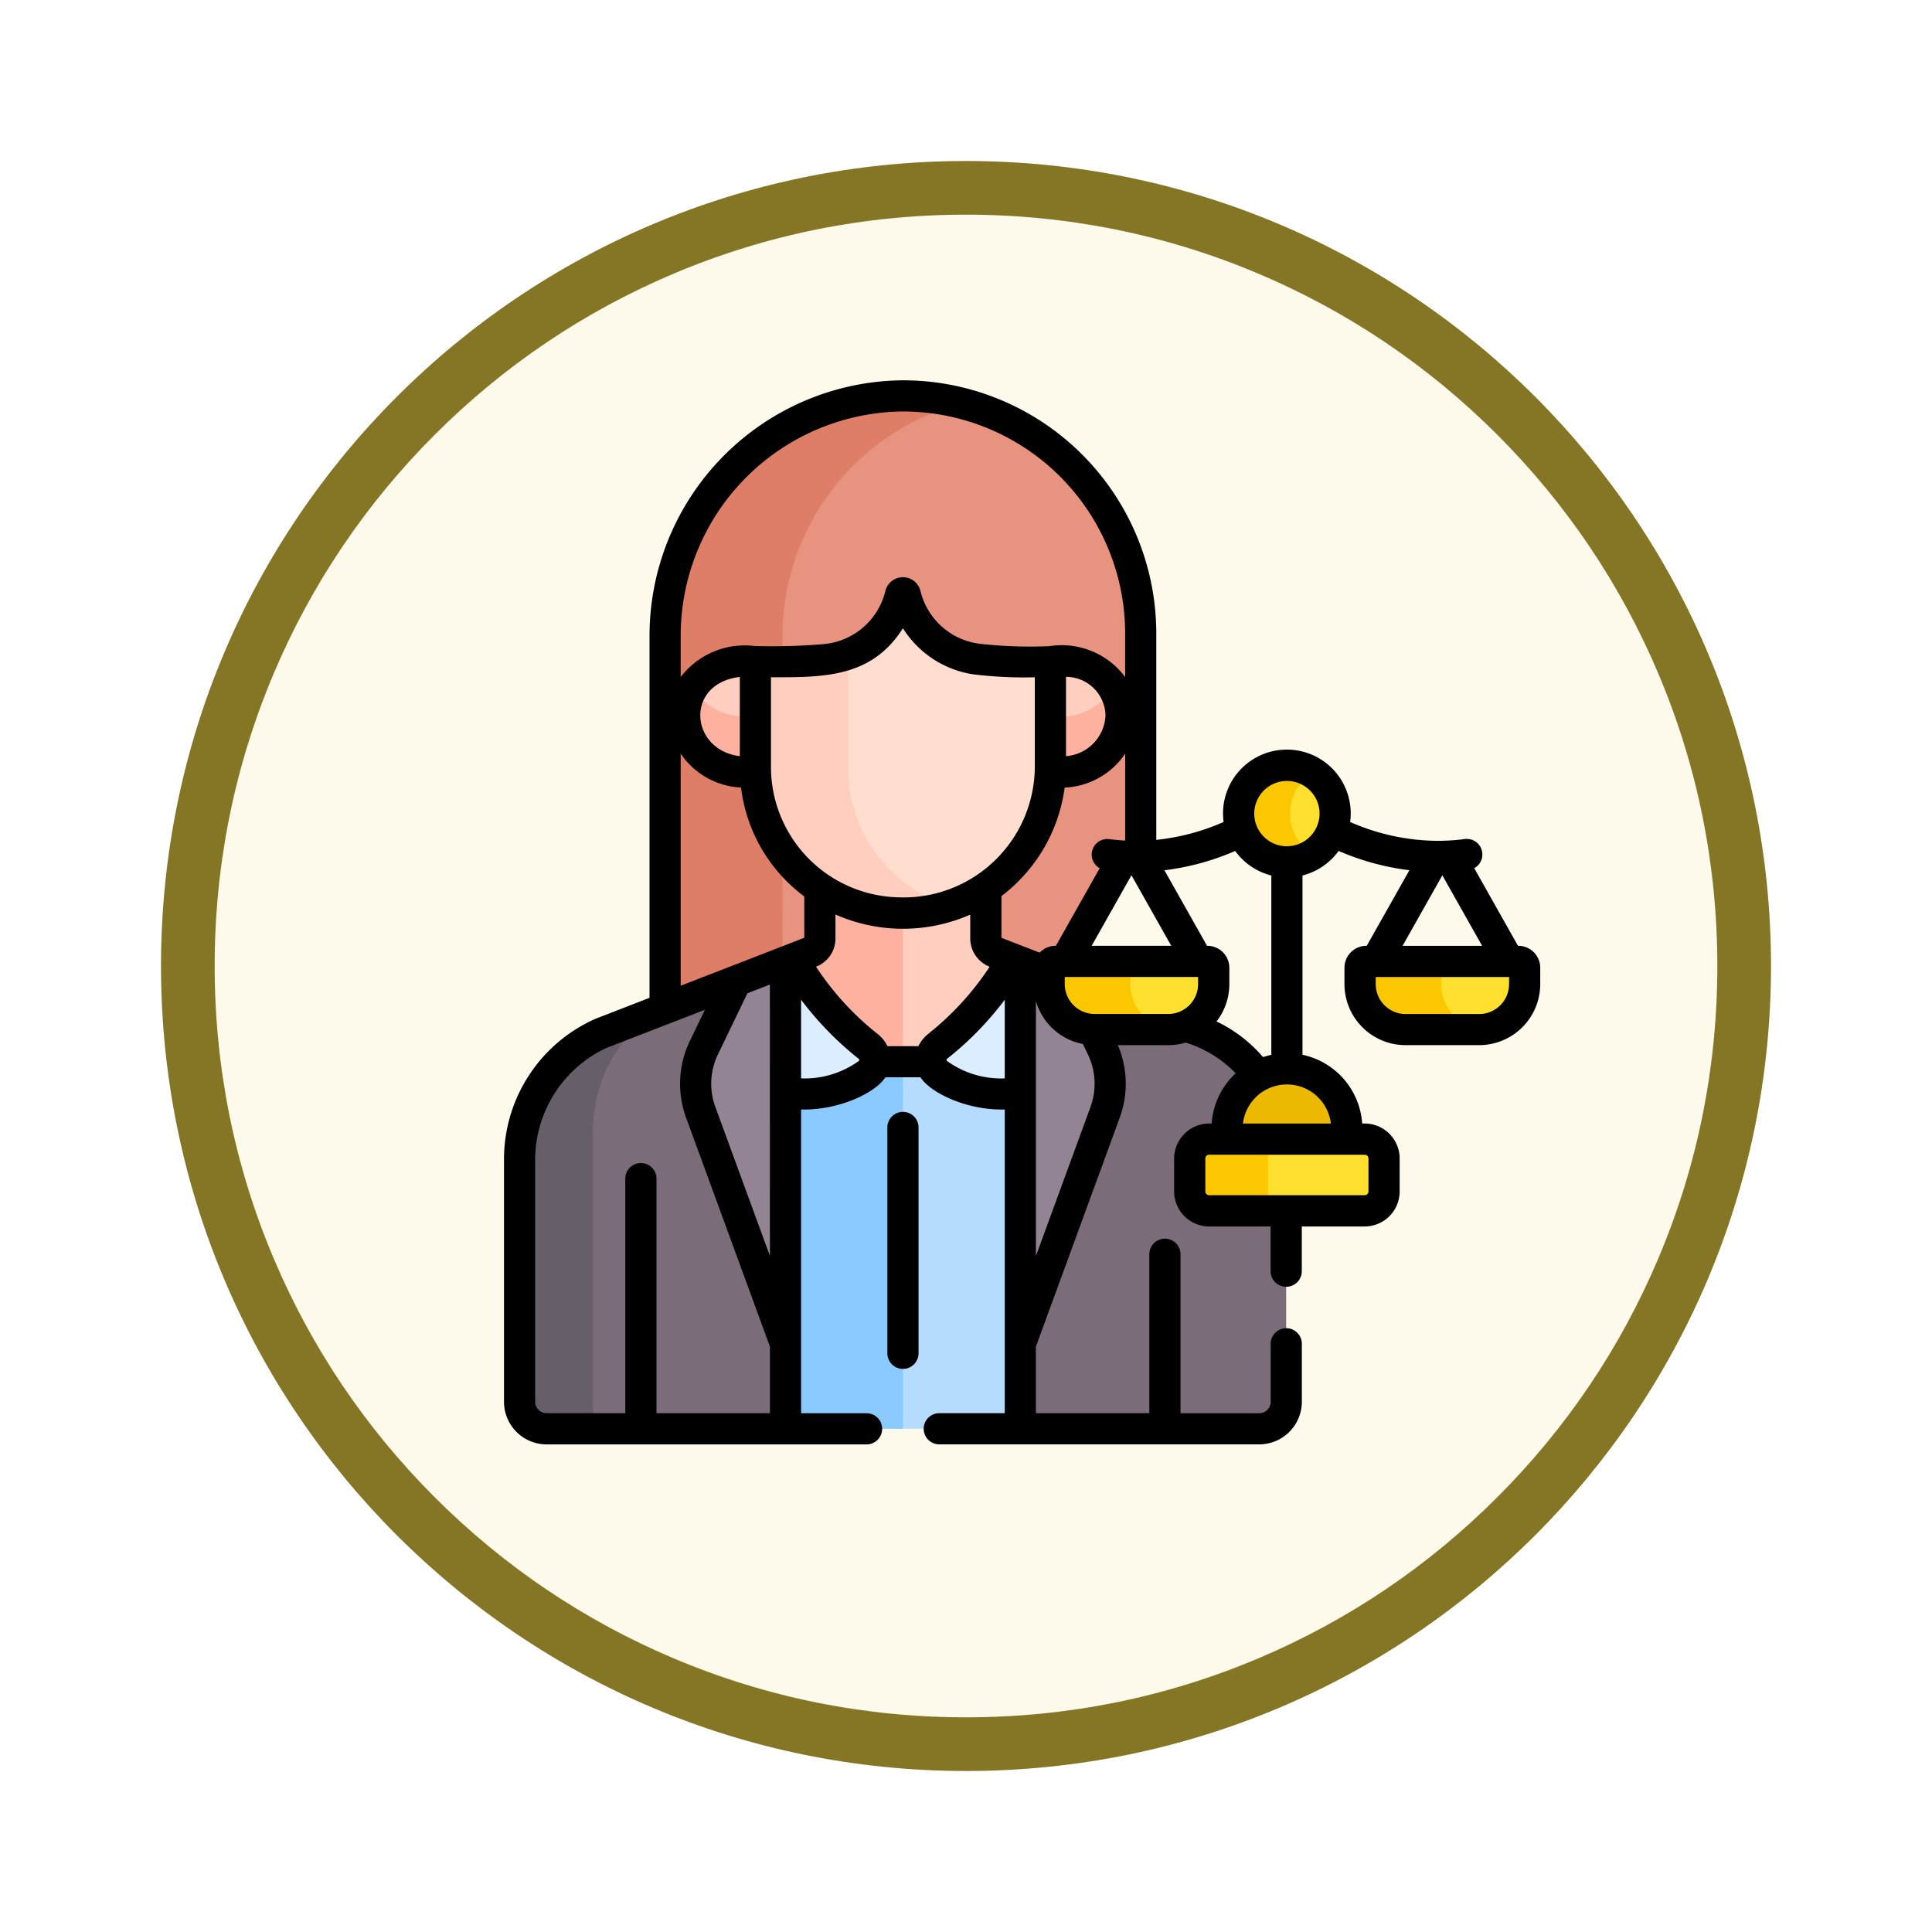 <svg xmlns="http://www.w3.org/2000/svg" xmlns:xlink="http://www.w3.org/1999/xlink" width="108" height="108" viewBox="0 0 108 108">
  <defs>
    <filter id="Trazado_904820" x="0" y="0" width="108" height="108" filterUnits="userSpaceOnUse">
      <feOffset dy="3" input="SourceAlpha"/>
      <feGaussianBlur stdDeviation="3" result="blur"/>
      <feFlood flood-opacity="0.161"/>
      <feComposite operator="in" in2="blur"/>
      <feComposite in="SourceGraphic"/>
    </filter>
  </defs>
  <g id="Grupo_1226486" data-name="Grupo 1226486" transform="translate(-619 -2171)">
    <g id="Grupo_1225989" data-name="Grupo 1225989" transform="translate(628 2177)">
      <g id="Grupo_1223182" data-name="Grupo 1223182" transform="translate(0 0)">
        <g id="Grupo_1221443" data-name="Grupo 1221443">
          <g id="Grupo_1220569" data-name="Grupo 1220569">
            <g id="Grupo_1219977" data-name="Grupo 1219977">
              <g id="Grupo_1219603" data-name="Grupo 1219603">
                <g id="Grupo_1202655" data-name="Grupo 1202655">
                  <g id="Grupo_1173585" data-name="Grupo 1173585">
                    <g id="Grupo_1173428" data-name="Grupo 1173428">
                      <g id="Grupo_1171958" data-name="Grupo 1171958">
                        <g id="Grupo_1167341" data-name="Grupo 1167341">
                          <g id="Grupo_1166792" data-name="Grupo 1166792">
                            <g transform="matrix(1, 0, 0, 1, -9, -6)" filter="url(#Trazado_904820)">
                              <g id="Trazado_904820-2" data-name="Trazado 904820" transform="translate(9 6)" fill="#fdfaeb">
                                <path d="M 45 88.5 C 39.127 88.5 33.43 87.35 28.068 85.082 C 22.889 82.891 18.236 79.755 14.241 75.759 C 10.245 71.764 7.109 67.111 4.918 61.932 C 2.65 56.57 1.5 50.873 1.5 45 C 1.5 39.127 2.65 33.43 4.918 28.068 C 7.109 22.889 10.245 18.236 14.241 14.241 C 18.236 10.245 22.889 7.109 28.068 4.918 C 33.43 2.65 39.127 1.5 45 1.5 C 50.873 1.5 56.57 2.65 61.932 4.918 C 67.111 7.109 71.764 10.245 75.759 14.241 C 79.755 18.236 82.891 22.889 85.082 28.068 C 87.35 33.43 88.5 39.127 88.5 45 C 88.5 50.873 87.35 56.57 85.082 61.932 C 82.891 67.111 79.755 71.764 75.759 75.759 C 71.764 79.755 67.111 82.891 61.932 85.082 C 56.57 87.35 50.873 88.5 45 88.5 Z" stroke="none"/>
                                <path d="M 45 3 C 39.329 3 33.829 4.11 28.653 6.299 C 23.652 8.415 19.16 11.443 15.302 15.301 C 11.443 19.16 8.415 23.652 6.299 28.653 C 4.11 33.829 3 39.329 3 45 C 3 50.671 4.11 56.171 6.299 61.347 C 8.415 66.348 11.443 70.84 15.302 74.698 C 19.16 78.557 23.652 81.585 28.653 83.701 C 33.829 85.89 39.329 87 45 87 C 50.671 87 56.171 85.89 61.347 83.701 C 66.348 81.585 70.84 78.557 74.698 74.698 C 78.557 70.84 81.585 66.348 83.701 61.347 C 85.89 56.171 87 50.671 87 45 C 87 39.329 85.89 33.829 83.701 28.653 C 81.585 23.652 78.557 19.16 74.698 15.301 C 70.84 11.443 66.348 8.415 61.347 6.299 C 56.171 4.11 50.671 3 45 3 M 45 0 C 69.853 0 90 20.147 90 45 C 90 69.853 69.853 90 45 90 C 20.147 90 -7.62939453125e-06 69.853 -7.62939453125e-06 45 C -7.62939453125e-06 20.147 20.147 0 45 0 Z" stroke="none" fill="#847625"/>
                              </g>
                            </g>
                          </g>
                        </g>
                      </g>
                    </g>
                  </g>
                </g>
              </g>
            </g>
          </g>
        </g>
      </g>
    </g>
    <g id="abogado_4_" data-name="abogado (4)" transform="translate(640.474 2192.26)">
      <g id="Grupo_1226484" data-name="Grupo 1226484" transform="translate(7.573 0.871)">
        <path id="Trazado_1180071" data-name="Trazado 1180071" d="M142.359,11.046H138.65L133.422,16.1l-2.188,4.24v25.21H148.14l.407-3.3,3.811-6.165V23.928a13.3,13.3,0,0,0-10-12.882Z" transform="translate(-117.638 -10.634)" fill="#e79380"/>
        <path id="Trazado_1180072" data-name="Trazado 1180072" d="M90.769,20.961A13.469,13.469,0,0,1,100.793,7.913,13.3,13.3,0,0,0,84.2,20.961V41.744l.429.669H91.2l-.429-.669Z" transform="translate(-76.073 -7.501)" fill="#df7e66"/>
        <path id="Trazado_1180073" data-name="Trazado 1180073" d="M57.7,309.31c.089-.3-2.854-15.372-2.854-15.372l.09-4.909-5.189,2.012-2.544,2.5-.6,2.256v17.019l.5.958.247.288H57.7l.428-.462v-4.21C57.842,309.37,57.687,309.344,57.7,309.31Z" transform="translate(-42.834 -256.323)" fill="#7b6c79"/>
        <path id="Trazado_1180074" data-name="Trazado 1180074" d="M18.307,326.28V310.8a7.984,7.984,0,0,1,3.422-6.517l-2.992,1.16a7.766,7.766,0,0,0-4.535,7.035v13.554a1.511,1.511,0,0,0,1.511,1.511h3.248A1.543,1.543,0,0,1,18.307,326.28Z" transform="translate(-14.202 -269.804)" fill="#665e68"/>
        <path id="Trazado_1180075" data-name="Trazado 1180075" d="M262.535,317.965a1.084,1.084,0,0,1-1.084-1.084v-1.839a1.084,1.084,0,0,1,1.084-1.084h1.052a3.345,3.345,0,0,1,1.7-3.528,7.188,7.188,0,0,0-2.975-2.383l-1.07-.415a2.534,2.534,0,0,1-.986.2h-4.118a2.531,2.531,0,0,1-1.641-.6v.092l1.645,3.6L251.981,325.4l-.414.009v3.96l.414.781h13.351a1.511,1.511,0,0,0,1.511-1.511V317.965Z" transform="translate(-223.992 -272.41)" fill="#7b6c79"/>
        <path id="Trazado_1180076" data-name="Trazado 1180076" d="M199.849,320.69h-4.783v21.354h6.978V323.228Z" transform="translate(-174.055 -284.306)" fill="#b5dcff"/>
        <path id="Trazado_1180077" data-name="Trazado 1180077" d="M148.7,320.69H144.16l-2.025,2.538v18.816H148.7Z" transform="translate(-127.273 -284.306)" fill="#8bcaff"/>
        <path id="Trazado_1180078" data-name="Trazado 1180078" d="M201.615,245.514l-.961-.372a.839.839,0,0,1-.536-.78l0-2.809-.569-.362h-4.48v10.068h1.989l.954-.387,3.872-4.466Z" transform="translate(-174.055 -214.042)" fill="#ffcebe"/>
        <path id="Trazado_1180079" data-name="Trazado 1180079" d="M151.956,241.19h-4.065l-.576.379v2.788c0,.642-.572.8-.816.891l-.677.263.125,1.528,3.621,4.008.815.213h1.573V241.19Z" transform="translate(-130.53 -214.042)" fill="#ffb1a0"/>
        <path id="Trazado_1180080" data-name="Trazado 1180080" d="M103.907,279.8l-2.764,1.072-1.8,3.74a4.615,4.615,0,0,0-.176,3.591l4.743,12.951V279.8Z" transform="translate(-89.045 -248.17)" fill="#938493"/>
        <path id="Trazado_1180081" data-name="Trazado 1180081" d="M259.7,284.647l-.495-1.026-2.461-3.157-1.612-.624v21.349l4.743-12.951A4.614,4.614,0,0,0,259.7,284.647Z" transform="translate(-227.144 -248.201)" fill="#938493"/>
        <path id="Trazado_1180082" data-name="Trazado 1180082" d="M97.375,136.576v.564l1.416,1.355h2.517v-2.833l-.416-.529h0a4.023,4.023,0,0,0-3.116.914h0A3.193,3.193,0,0,0,97.375,136.576Z" transform="translate(-87.713 -120.273)" fill="#ffcebe"/>
        <path id="Trazado_1180083" data-name="Trazado 1180083" d="M268.48,138.465l1.048-.766.175-1.153a3.209,3.209,0,0,0-.4-.53,3.814,3.814,0,0,0-3.115-.912h0v.006l-.451.581v2.775h2.745Z" transform="translate(-236.514 -120.243)" fill="#ffcebe"/>
        <path id="Trazado_1180084" data-name="Trazado 1180084" d="M94.083,147.836a3,3,0,0,0-.433,1.55,3.326,3.326,0,0,0,3.955,3.128l.411-.3v-3.1l-.411.3A3.458,3.458,0,0,1,94.083,147.836Z" transform="translate(-84.42 -131.533)" fill="#ffb1a0"/>
        <path id="Trazado_1180085" data-name="Trazado 1180085" d="M266.178,149.413l-.444-.332v3.1l.444.332a3.326,3.326,0,0,0,3.957-3.128,3,3,0,0,0-.433-1.55A3.458,3.458,0,0,1,266.178,149.413Z" transform="translate(-236.513 -131.532)" fill="#ffb1a0"/>
        <path id="Trazado_1180086" data-name="Trazado 1180086" d="M357.935,331.285a3.345,3.345,0,0,0-3.3,3.934l.439.262h5.576l.575-.262a3.345,3.345,0,0,0-3.3-3.934Z" transform="translate(-315.044 -293.67)" fill="#eab900"/>
        <path id="Trazado_1180087" data-name="Trazado 1180087" d="M378.689,365.146h-4.68l-.306.092-.445.378-.107.281v2.482l.29.519.588.254h4.66a1.084,1.084,0,0,0,1.084-1.084V366.23A1.083,1.083,0,0,0,378.689,365.146Z" transform="translate(-331.451 -323.597)" fill="#ffe02f"/>
        <path id="Trazado_1180088" data-name="Trazado 1180088" d="M341.025,368.068V366.23a1.084,1.084,0,0,1,1.084-1.084h-4.371a1.084,1.084,0,0,0-1.084,1.084v1.839a1.084,1.084,0,0,0,1.084,1.084h4.371A1.084,1.084,0,0,1,341.025,368.068Z" transform="translate(-299.194 -323.597)" fill="#fbc700"/>
        <path id="Trazado_1180089" data-name="Trazado 1180089" d="M461.22,279.6h-4.165c-.118.105-.238.214-.238.214v2.023l.576.891.692.455.79.229h.16a2.542,2.542,0,0,0,2.542-2.542v-.912A.358.358,0,0,0,461.22,279.6Z" transform="translate(-405.398 -247.988)" fill="#ffe02f"/>
        <path id="Trazado_1180090" data-name="Trazado 1180090" d="M423.139,280.869v-.912a.358.358,0,0,1,.358-.358h-4.539a.358.358,0,0,0-.358.358v.912a2.542,2.542,0,0,0,2.542,2.542h4.118c.071,0,.141,0,.211-.009A2.541,2.541,0,0,1,423.139,280.869Z" transform="translate(-371.62 -247.988)" fill="#fbc700"/>
        <g id="Grupo_1226483" data-name="Grupo 1226483" transform="translate(29.602 31.61)">
          <path id="Trazado_1180091" data-name="Trazado 1180091" d="M311.626,279.6h-4.165c-.118.105-.238.214-.238.214v2.023l.576.891.692.455.79.229h.16a2.542,2.542,0,0,0,2.542-2.542v-.912A.358.358,0,0,0,311.626,279.6Z" transform="translate(-302.784 -279.598)" fill="#ffe02f"/>
          <path id="Trazado_1180092" data-name="Trazado 1180092" d="M273.546,280.869v-.912a.358.358,0,0,1,.358-.358h-4.539a.358.358,0,0,0-.358.358v.912a2.542,2.542,0,0,0,2.542,2.542h4.118c.071,0,.141,0,.211-.009A2.541,2.541,0,0,1,273.546,280.869Z" transform="translate(-269.007 -279.599)" fill="#fbc700"/>
        </g>
        <path id="Trazado_1180093" data-name="Trazado 1180093" d="M383.771,188.823h-.329l-.958,1.3-.29.981a8.39,8.39,0,0,0,.14,1.342,5.659,5.659,0,0,1,.469.61l.968.33a2.7,2.7,0,0,0,0-4.564Z" transform="translate(-339.442 -167.758)" fill="#ffe02f"/>
        <path id="Trazado_1180094" data-name="Trazado 1180094" d="M363.056,187.945a2.7,2.7,0,0,1,1.26-2.282,2.7,2.7,0,1,0,0,4.564A2.7,2.7,0,0,1,363.056,187.945Z" transform="translate(-319.987 -164.598)" fill="#fbc700"/>
        <path id="Trazado_1180095" data-name="Trazado 1180095" d="M142.134,285.829a6.01,6.01,0,0,0,4.693-1.112.95.95,0,0,0-.058-1.441,16.536,16.536,0,0,1-4.207-4.9l-.428.166v7.288Z" transform="translate(-127.272 -246.907)" fill="#dbedff"/>
        <path id="Trazado_1180096" data-name="Trazado 1180096" d="M217.124,278.572l-.43-.167a16.538,16.538,0,0,1-4.2,4.9.95.95,0,0,0-.058,1.441,6.009,6.009,0,0,0,4.693,1.112v-7.284Z" transform="translate(-189.134 -246.933)" fill="#dbedff"/>
        <path id="Trazado_1180097" data-name="Trazado 1180097" d="M177.463,106.077c-.258,0-.278-.007-1.71-.128a4.786,4.786,0,0,1-4.163-3.622.138.138,0,0,0-.27,0,4.837,4.837,0,0,1-2.934,3.339l-.5.636v7.706l1.551,3.253,1.549,1.7,2.694.88a8.256,8.256,0,0,0,6.025-7.923v-5.845Z" transform="translate(-150.029 -91.216)" fill="#ffdecf"/>
        <path id="Trazado_1180098" data-name="Trazado 1180098" d="M132.83,138.219v-6.336a4.482,4.482,0,0,1-1.275.291c.116-.009-1.465.12-1.747.12h-2.156v5.925a8.136,8.136,0,0,0,8.331,8.129,7.951,7.951,0,0,0,2.521-.4A8.076,8.076,0,0,1,132.83,138.219Z" transform="translate(-114.472 -117.433)" fill="#ffcebe"/>
      </g>
      <g id="Grupo_1226485" data-name="Grupo 1226485" transform="translate(6.702)">
        <path id="Trazado_1180099" data-name="Trazado 1180099" d="M192,352.021a.871.871,0,0,0-.871.871v12.624a.871.871,0,1,0,1.743,0V352.892A.871.871,0,0,0,192,352.021Z" transform="translate(-169.701 -311.126)"/>
        <path id="Trazado_1180100" data-name="Trazado 1180100" d="M63.4,31.61h-.018l-2.446-4.338a.871.871,0,0,0-.529-1.629,11.592,11.592,0,0,1-1.5.1A12.24,12.24,0,0,1,54,24.689a3.569,3.569,0,1,0-7.074,0,12.482,12.482,0,0,1-3.763,1V14.165A14.156,14.156,0,0,0,29,0h-.107A14.286,14.286,0,0,0,14.835,14.332V34.518L11.794,35.7l-.017.007A8.588,8.588,0,0,0,6.7,43.544V57.1a2.385,2.385,0,0,0,2.383,2.383H26.967a.871.871,0,1,0,0-1.743h-3.66V40.761c2.091.055,4.153-.921,4.712-1.8H29.98c.543.855,2.58,1.859,4.712,1.8V57.738H31.033a.871.871,0,1,0,0,1.743H48.914A2.385,2.385,0,0,0,51.3,57.1V53.859a.871.871,0,0,0-1.743,0V57.1a.641.641,0,0,1-.64.64h-4.4V48.854a.871.871,0,0,0-1.743,0v8.884H36.434V54.014l4.69-12.806a5.518,5.518,0,0,0-.108-4.043h2.817a3.527,3.527,0,0,0,.973-.141A6.517,6.517,0,0,1,47.6,38.739a4.222,4.222,0,0,0-1.342,2.81A1.964,1.964,0,0,0,44.162,43.5v1.839A1.957,1.957,0,0,0,46.117,47.3h3.437v2.5a.871.871,0,1,0,1.743,0V47.3h3.515a1.957,1.957,0,0,0,1.955-1.955V43.5a1.957,1.957,0,0,0-1.955-1.955h-.139a4.226,4.226,0,0,0-3.337-3.843V27.679a3.579,3.579,0,0,0,2.02-1.372,14.254,14.254,0,0,0,3.956,1.079L54.929,31.61h-.018a1.231,1.231,0,0,0-1.229,1.229v.912a3.417,3.417,0,0,0,3.413,3.413h4.118a3.417,3.417,0,0,0,3.413-3.413V32.84A1.23,1.23,0,0,0,63.4,31.61Zm-19.4,0H39.551l2.224-3.943ZM16.577,14.332A12.539,12.539,0,0,1,28.906,1.743H29A12.415,12.415,0,0,1,41.422,14.165v2.42a4.42,4.42,0,0,0-4.231-1.724,25.123,25.123,0,0,1-3.82-.125,3.9,3.9,0,0,1-3.39-2.958,1.01,1.01,0,0,0-1.963,0,3.9,3.9,0,0,1-3.451,2.968,34.268,34.268,0,0,1-3.855.106,4.515,4.515,0,0,0-4.135,1.733Zm23.747,4.393a2.388,2.388,0,0,1-2.208,2.285V16.576A2.212,2.212,0,0,1,40.325,18.725ZM28.711,28.9a7.294,7.294,0,0,1-7.087-7.247V16.6c2.9,0,5.615.046,7.376-2.741a5.644,5.644,0,0,0,3.9,2.573,23.439,23.439,0,0,0,3.473.169v4.973A7.339,7.339,0,0,1,28.711,28.9ZM19.882,16.583V21.01C17.076,20.659,16.8,16.941,19.882,16.583Zm1.682,41.155H15.224V44.626a.871.871,0,0,0-1.743,0V57.738h-4.4a.641.641,0,0,1-.64-.64V43.544a6.91,6.91,0,0,1,3.988-6.225l5.5-2.131-.844,1.751a5.516,5.516,0,0,0-.21,4.269l4.69,12.806v3.725Zm0-8.792-3.054-8.338a3.764,3.764,0,0,1,.143-2.913l1.653-3.43,1.257-.487Zm-4.987-15.1V20.864a4.3,4.3,0,0,0,3.374,1.9,8.912,8.912,0,0,0,3.535,6.088V31.16C23.446,31.182,16.62,33.826,16.577,33.843Zm9.959,4.2a5.152,5.152,0,0,1-3.229.976v-4.4a18,18,0,0,0,3.213,3.3.08.08,0,0,1,.016.128Zm3.851-1.485a1.906,1.906,0,0,0-.521.659H28.133a1.886,1.886,0,0,0-.521-.659,15.971,15.971,0,0,1-3.47-3.784,1.676,1.676,0,0,0,1.086-1.587V29.862a9.342,9.342,0,0,0,7.535.006v1.326a1.7,1.7,0,0,0,1.086,1.587,16.04,16.04,0,0,1-3.465,3.776Zm4.305,2.462a5.157,5.157,0,0,1-3.229-.976.08.08,0,0,1,.007-.12,18.014,18.014,0,0,0,3.222-3.3Zm-.184-7.853,0-2.339a9.123,9.123,0,0,0,3.532-6.064,4.294,4.294,0,0,0,3.384-1.9v4.861c-.3-.016-.6-.042-.9-.081A.871.871,0,0,0,40,27.273L37.551,31.61a1.231,1.231,0,0,0-.908.383l-2.135-.827Zm4.981,9.442-3.054,8.338V34.7a3.4,3.4,0,0,0,2.624,2.4l.286.594A3.763,3.763,0,0,1,39.488,40.609ZM45.5,33.752a1.672,1.672,0,0,1-1.67,1.67H39.716a1.673,1.673,0,0,1-1.67-1.67v-.4H45.5ZM46.53,35.84a3.4,3.4,0,0,0,.717-2.088V32.84a1.231,1.231,0,0,0-1.229-1.229H46l-2.382-4.223a14.261,14.261,0,0,0,3.956-1.079,3.579,3.579,0,0,0,2.02,1.372V37.706a4.179,4.179,0,0,0-.463.127,7.922,7.922,0,0,0-2.6-1.993Zm8.282,7.451a.212.212,0,0,1,.212.212v1.839a.212.212,0,0,1-.212.212H46.117a.212.212,0,0,1-.212-.212V43.5a.212.212,0,0,1,.212-.212Zm-1.887-1.743H48.006a2.476,2.476,0,0,1,4.918,0Zm-2.46-15.5a1.826,1.826,0,1,1,1.826-1.826A1.829,1.829,0,0,1,50.464,26.045Zm8.689,1.623,2.224,3.943H56.93Zm3.729,6.084a1.672,1.672,0,0,1-1.67,1.67H57.1a1.672,1.672,0,0,1-1.67-1.67v-.4h7.458Z" transform="translate(-6.702)"/>
      </g>
    </g>
  </g>
</svg>
